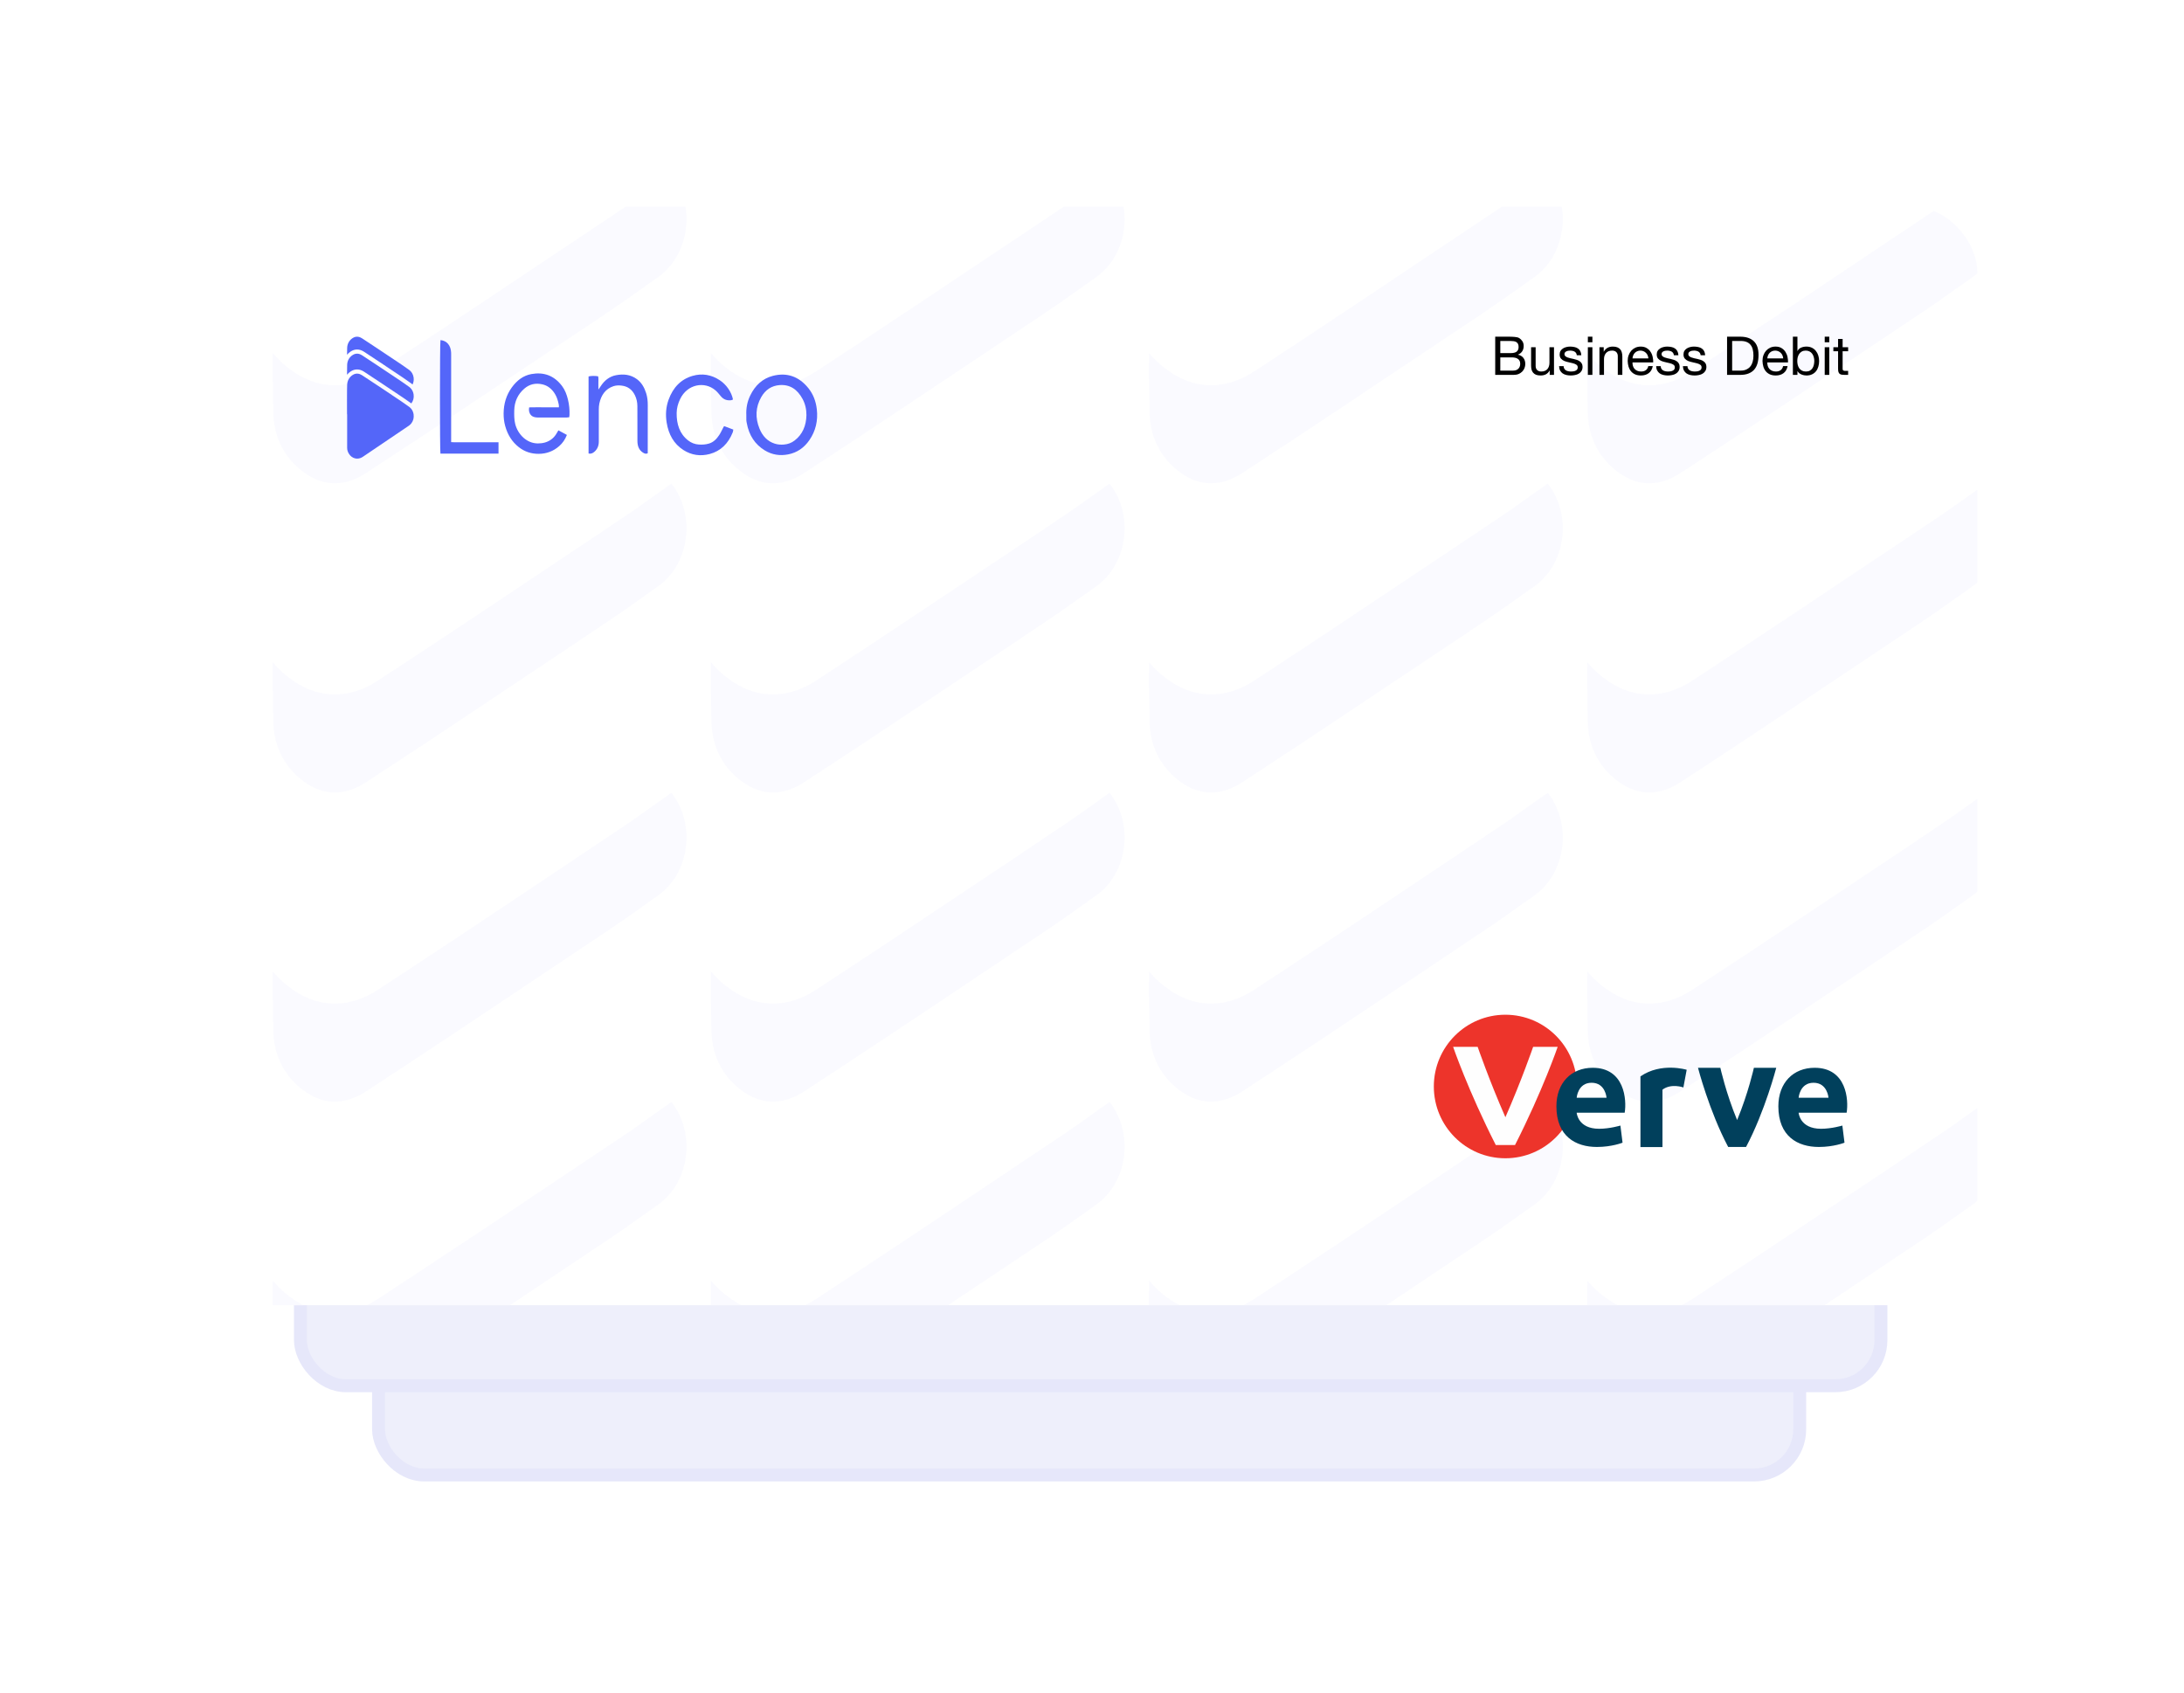 <svg width="100%" height="100%" viewBox="0 0 338 262" fill="none" xmlns="http://www.w3.org/2000/svg">
<g filter="url(#filter0_d_12339_101626)">
<rect x="58.586" y="92.939" width="219.94" height="135.335" rx="7.059" fill="#EEEFFB" stroke="#E6E7FA" stroke-width="2"/>
<rect x="46.496" y="63.873" width="244.6" height="150.594" rx="7.059" fill="#EEEFFB" stroke="#E6E7FA" stroke-width="2"/>
<g clip-path="url(#clip0_12339_101626)">
<rect x="32" y="32" width="274" height="170" rx="10" fill="white"/>
<path d="M104.004 170.677C103.969 170.632 103.934 170.588 103.904 170.55C103.864 170.577 103.829 170.605 103.789 170.632C102.966 171.211 102.124 171.812 101.316 172.386C99.69 173.549 98.004 174.751 96.304 175.881C96.184 175.959 96.07 176.041 95.95 176.119C95.371 176.504 94.793 176.896 94.215 177.282C93.636 177.668 93.058 178.054 92.479 178.445C91.432 179.146 90.39 179.846 89.342 180.546C79.239 187.3 68.802 194.292 58.459 201.051C54.195 203.836 49.617 203.891 45.578 201.195C44.286 200.335 43.169 199.331 42.222 198.195C42.217 199.37 42.212 200.539 42.207 201.691C42.227 203.632 42.257 205.573 42.302 207.502C42.392 211.439 44.217 214.791 47.438 216.942C51.093 219.379 54.45 218.199 56.619 216.782C66.942 210.039 77.369 203.058 87.457 196.304C89.781 194.749 92.105 193.194 94.429 191.639C96.08 190.537 97.745 189.351 99.351 188.204C100.169 187.62 101.012 187.019 101.849 186.435C102.193 186.197 102.518 185.933 102.822 185.646C103.285 185.216 103.709 184.742 104.088 184.224C104.472 183.705 104.806 183.143 105.096 182.553C105.609 181.489 105.963 180.32 106.133 179.085C106.552 176.036 105.774 172.97 104.004 170.677Z" fill="#FAFAFF"/>
<path d="M104.004 74.977C103.969 74.933 103.934 74.889 103.904 74.85C103.864 74.878 103.829 74.905 103.789 74.933C102.966 75.512 102.124 76.113 101.316 76.686C99.69 77.85 98.004 79.052 96.304 80.182C96.184 80.259 96.07 80.342 95.95 80.419C95.371 80.805 94.793 81.197 94.215 81.582C93.636 81.968 93.058 82.354 92.479 82.746C91.432 83.446 90.39 84.146 89.342 84.847C79.239 91.601 68.802 98.592 58.459 105.352C54.195 108.136 49.617 108.191 45.578 105.495C44.286 104.635 43.169 103.632 42.222 102.496C42.217 103.67 42.212 104.839 42.207 105.991C42.227 107.932 42.257 109.873 42.302 111.803C42.392 115.74 44.217 119.092 47.438 121.242C51.093 123.679 54.45 122.499 56.619 121.082C66.942 114.339 77.369 107.359 87.457 100.605C89.781 99.05 92.105 97.495 94.429 95.94C96.08 94.837 97.745 93.652 99.351 92.505C100.169 91.921 101.012 91.32 101.849 90.735C102.193 90.498 102.518 90.233 102.822 89.947C103.285 89.517 103.709 89.042 104.088 88.524C104.472 88.006 104.806 87.443 105.096 86.853C105.609 85.789 105.963 84.62 106.133 83.385C106.552 80.336 105.774 77.271 104.004 74.977Z" fill="#FAFAFF"/>
<path d="M104.004 122.824C103.969 122.78 103.934 122.736 103.904 122.698C103.864 122.725 103.829 122.753 103.789 122.78C102.966 123.359 102.124 123.96 101.316 124.534C99.69 125.697 98.004 126.899 96.304 128.029C96.184 128.106 96.07 128.189 95.95 128.266C95.371 128.652 94.793 129.044 94.215 129.43C93.636 129.816 93.058 130.202 92.479 130.593C91.432 131.293 90.39 131.994 89.342 132.694C79.239 139.448 68.802 146.439 58.459 153.199C54.195 155.984 49.617 156.039 45.578 153.342C44.286 152.482 43.169 151.479 42.222 150.343C42.217 151.517 42.212 152.686 42.207 153.839C42.227 155.78 42.257 157.72 42.302 159.65C42.392 163.587 44.217 166.939 47.438 169.09C51.093 171.527 54.45 170.347 56.619 168.93C66.942 162.186 77.369 155.206 87.457 148.452C89.781 146.897 92.105 145.342 94.429 143.787C96.08 142.685 97.745 141.499 99.351 140.352C100.169 139.768 101.012 139.167 101.849 138.582C102.193 138.345 102.518 138.081 102.822 137.794C103.285 137.364 103.709 136.89 104.088 136.371C104.472 135.853 104.806 135.291 105.096 134.701C105.609 133.637 105.963 132.468 106.133 131.233C106.552 128.184 105.774 125.118 104.004 122.824Z" fill="#FAFAFF"/>
<path d="M104.004 27.125C103.969 27.081 103.934 27.037 103.904 26.998C103.864 27.026 103.829 27.053 103.789 27.081C102.966 27.66 102.124 28.261 101.316 28.834C99.69 29.997 98.004 31.2 96.304 32.33C96.184 32.407 96.07 32.49 95.95 32.567C95.371 32.953 94.793 33.344 94.215 33.73C93.636 34.116 93.058 34.502 92.479 34.894C91.432 35.594 90.39 36.294 89.342 36.994C79.239 43.749 68.802 50.74 58.459 57.5C54.195 60.284 49.617 60.339 45.578 57.643C44.286 56.783 43.169 55.779 42.222 54.644C42.217 55.818 42.212 56.987 42.207 58.139C42.227 60.08 42.257 62.021 42.302 63.951C42.392 67.887 44.217 71.24 47.438 73.39C51.093 75.827 54.45 74.647 56.619 73.23C66.942 66.487 77.369 59.507 87.457 52.752C89.781 51.197 92.105 49.643 94.429 48.088C96.08 46.985 97.745 45.8 99.351 44.653C100.169 44.068 101.012 43.467 101.849 42.883C102.193 42.646 102.518 42.381 102.822 42.094C103.285 41.664 103.709 41.19 104.088 40.672C104.472 40.154 104.806 39.591 105.096 39.001C105.609 37.937 105.963 36.768 106.133 35.533C106.552 32.484 105.774 29.419 104.004 27.125Z" fill="#FAFAFF"/>
<path d="M239.618 170.677C239.583 170.632 239.548 170.588 239.518 170.55C239.478 170.577 239.443 170.605 239.403 170.632C238.581 171.211 237.738 171.812 236.93 172.386C235.304 173.549 233.619 174.751 231.918 175.881C231.798 175.959 231.684 176.041 231.564 176.119C230.986 176.504 230.407 176.896 229.829 177.282C229.25 177.668 228.672 178.054 228.093 178.445C227.046 179.146 226.004 179.846 224.957 180.546C214.853 187.3 204.416 194.292 194.073 201.051C189.81 203.836 185.232 203.891 181.192 201.195C179.901 200.335 178.784 199.331 177.836 198.195C177.831 199.37 177.826 200.539 177.821 201.691C177.841 203.632 177.871 205.573 177.916 207.502C178.006 211.439 179.831 214.791 183.052 216.942C186.708 219.379 190.064 218.199 192.233 216.782C202.556 210.039 212.983 203.058 223.072 196.304C225.395 194.749 227.719 193.194 230.043 191.639C231.694 190.537 233.359 189.351 234.965 188.204C235.783 187.62 236.626 187.019 237.463 186.435C237.808 186.197 238.132 185.933 238.436 185.646C238.9 185.216 239.324 184.742 239.703 184.224C240.087 183.705 240.421 183.143 240.71 182.553C241.224 181.489 241.578 180.32 241.747 179.085C242.166 176.036 241.388 172.97 239.618 170.677Z" fill="#FAFAFF"/>
<path d="M239.618 74.977C239.583 74.933 239.548 74.889 239.518 74.85C239.478 74.878 239.443 74.905 239.403 74.933C238.581 75.512 237.738 76.113 236.93 76.686C235.304 77.85 233.619 79.052 231.918 80.182C231.798 80.259 231.684 80.342 231.564 80.419C230.986 80.805 230.407 81.197 229.829 81.582C229.25 81.968 228.672 82.354 228.093 82.746C227.046 83.446 226.004 84.146 224.957 84.847C214.853 91.601 204.416 98.592 194.073 105.352C189.81 108.136 185.232 108.191 181.192 105.495C179.901 104.635 178.784 103.632 177.836 102.496C177.831 103.67 177.826 104.839 177.821 105.991C177.841 107.932 177.871 109.873 177.916 111.803C178.006 115.74 179.831 119.092 183.052 121.242C186.708 123.679 190.064 122.499 192.233 121.082C202.556 114.339 212.983 107.359 223.072 100.605C225.395 99.05 227.719 97.495 230.043 95.94C231.694 94.837 233.359 93.652 234.965 92.505C235.783 91.921 236.626 91.32 237.463 90.735C237.808 90.498 238.132 90.233 238.436 89.947C238.9 89.517 239.324 89.042 239.703 88.524C240.087 88.006 240.421 87.443 240.71 86.853C241.224 85.789 241.578 84.62 241.747 83.385C242.166 80.336 241.388 77.271 239.618 74.977Z" fill="#FAFAFF"/>
<path d="M239.618 122.824C239.583 122.78 239.548 122.736 239.518 122.698C239.478 122.725 239.443 122.753 239.403 122.78C238.581 123.359 237.738 123.96 236.93 124.534C235.304 125.697 233.619 126.899 231.918 128.029C231.798 128.106 231.684 128.189 231.564 128.266C230.986 128.652 230.407 129.044 229.829 129.43C229.25 129.816 228.672 130.202 228.093 130.593C227.046 131.293 226.004 131.994 224.957 132.694C214.853 139.448 204.416 146.439 194.073 153.199C189.81 155.984 185.232 156.039 181.192 153.342C179.901 152.482 178.784 151.479 177.836 150.343C177.831 151.517 177.826 152.686 177.821 153.839C177.841 155.78 177.871 157.72 177.916 159.65C178.006 163.587 179.831 166.939 183.052 169.09C186.708 171.527 190.064 170.347 192.233 168.93C202.556 162.186 212.983 155.206 223.072 148.452C225.395 146.897 227.719 145.342 230.043 143.787C231.694 142.685 233.359 141.499 234.965 140.352C235.783 139.768 236.626 139.167 237.463 138.582C237.808 138.345 238.132 138.081 238.436 137.794C238.9 137.364 239.324 136.89 239.703 136.371C240.087 135.853 240.421 135.291 240.71 134.701C241.224 133.637 241.578 132.468 241.747 131.233C242.166 128.184 241.388 125.118 239.618 122.824Z" fill="#FAFAFF"/>
<path d="M239.618 27.125C239.583 27.081 239.548 27.037 239.518 26.998C239.478 27.026 239.443 27.053 239.403 27.081C238.581 27.66 237.738 28.261 236.93 28.834C235.304 29.997 233.619 31.2 231.918 32.33C231.798 32.407 231.684 32.49 231.564 32.567C230.986 32.953 230.407 33.344 229.829 33.73C229.25 34.116 228.672 34.502 228.093 34.894C227.046 35.594 226.004 36.294 224.957 36.994C214.853 43.749 204.416 50.74 194.073 57.5C189.81 60.284 185.232 60.339 181.192 57.643C179.901 56.783 178.784 55.779 177.836 54.644C177.831 55.818 177.826 56.987 177.821 58.139C177.841 60.08 177.871 62.021 177.916 63.951C178.006 67.887 179.831 71.24 183.052 73.39C186.708 75.827 190.064 74.647 192.233 73.23C202.556 66.487 212.983 59.507 223.072 52.752C225.395 51.197 227.719 49.643 230.043 48.088C231.694 46.985 233.359 45.8 234.965 44.653C235.783 44.068 236.626 43.467 237.463 42.883C237.808 42.646 238.132 42.381 238.436 42.094C238.9 41.664 239.324 41.19 239.703 40.672C240.087 40.154 240.421 39.591 240.71 39.001C241.224 37.937 241.578 36.768 241.747 35.533C242.166 32.484 241.388 29.419 239.618 27.125Z" fill="#FAFAFF"/>
<path d="M171.811 170.677C171.776 170.632 171.741 170.588 171.711 170.55C171.671 170.577 171.636 170.605 171.596 170.632C170.773 171.211 169.931 171.812 169.123 172.386C167.497 173.549 165.812 174.751 164.111 175.881C163.991 175.959 163.877 176.041 163.757 176.119C163.179 176.504 162.6 176.896 162.022 177.282C161.443 177.668 160.865 178.054 160.286 178.445C159.239 179.146 158.197 179.846 157.149 180.546C147.046 187.3 136.609 194.292 126.266 201.051C122.002 203.836 117.425 203.891 113.385 201.195C112.094 200.335 110.977 199.331 110.029 198.195C110.024 199.37 110.019 200.539 110.014 201.691C110.034 203.632 110.064 205.573 110.109 207.502C110.199 211.439 112.024 214.791 115.245 216.942C118.901 219.379 122.257 218.199 124.426 216.782C134.749 210.039 145.176 203.058 155.264 196.304C157.588 194.749 159.912 193.194 162.236 191.639C163.887 190.537 165.552 189.351 167.158 188.204C167.976 187.62 168.819 187.019 169.656 186.435C170 186.197 170.325 185.933 170.629 185.646C171.093 185.216 171.516 184.742 171.895 184.224C172.279 183.705 172.614 183.143 172.903 182.553C173.416 181.489 173.771 180.32 173.94 179.085C174.359 176.036 173.581 172.97 171.811 170.677Z" fill="#FAFAFF"/>
<path d="M171.811 74.977C171.776 74.933 171.741 74.889 171.711 74.85C171.671 74.878 171.636 74.905 171.596 74.933C170.773 75.512 169.931 76.113 169.123 76.686C167.497 77.85 165.812 79.052 164.111 80.182C163.991 80.259 163.877 80.342 163.757 80.419C163.179 80.805 162.6 81.197 162.022 81.582C161.443 81.968 160.865 82.354 160.286 82.746C159.239 83.446 158.197 84.146 157.149 84.847C147.046 91.601 136.609 98.592 126.266 105.352C122.002 108.136 117.425 108.191 113.385 105.495C112.094 104.635 110.977 103.632 110.029 102.496C110.024 103.67 110.019 104.839 110.014 105.991C110.034 107.932 110.064 109.873 110.109 111.803C110.199 115.74 112.024 119.092 115.245 121.242C118.901 123.679 122.257 122.499 124.426 121.082C134.749 114.339 145.176 107.359 155.264 100.605C157.588 99.05 159.912 97.495 162.236 95.94C163.887 94.837 165.552 93.652 167.158 92.505C167.976 91.921 168.819 91.32 169.656 90.735C170 90.498 170.325 90.233 170.629 89.947C171.093 89.517 171.516 89.042 171.895 88.524C172.279 88.006 172.614 87.443 172.903 86.853C173.416 85.789 173.771 84.62 173.94 83.385C174.359 80.336 173.581 77.271 171.811 74.977Z" fill="#FAFAFF"/>
<path d="M171.811 122.824C171.776 122.78 171.741 122.736 171.711 122.698C171.671 122.725 171.636 122.753 171.596 122.78C170.773 123.359 169.931 123.96 169.123 124.534C167.497 125.697 165.812 126.899 164.111 128.029C163.991 128.106 163.877 128.189 163.757 128.266C163.179 128.652 162.6 129.044 162.022 129.43C161.443 129.816 160.865 130.202 160.286 130.593C159.239 131.293 158.197 131.994 157.149 132.694C147.046 139.448 136.609 146.439 126.266 153.199C122.002 155.984 117.425 156.039 113.385 153.342C112.094 152.482 110.977 151.479 110.029 150.343C110.024 151.517 110.019 152.686 110.014 153.839C110.034 155.78 110.064 157.72 110.109 159.65C110.199 163.587 112.024 166.939 115.245 169.09C118.901 171.527 122.257 170.347 124.426 168.93C134.749 162.186 145.176 155.206 155.264 148.452C157.588 146.897 159.912 145.342 162.236 143.787C163.887 142.685 165.552 141.499 167.158 140.352C167.976 139.768 168.819 139.167 169.656 138.582C170 138.345 170.325 138.081 170.629 137.794C171.093 137.364 171.516 136.89 171.895 136.371C172.279 135.853 172.614 135.291 172.903 134.701C173.416 133.637 173.771 132.468 173.94 131.233C174.359 128.184 173.581 125.118 171.811 122.824Z" fill="#FAFAFF"/>
<path d="M171.811 27.125C171.776 27.081 171.741 27.037 171.711 26.998C171.671 27.026 171.636 27.053 171.596 27.081C170.773 27.66 169.931 28.261 169.123 28.834C167.497 29.997 165.812 31.2 164.111 32.33C163.991 32.407 163.877 32.49 163.757 32.567C163.179 32.953 162.6 33.344 162.022 33.73C161.443 34.116 160.865 34.502 160.286 34.894C159.239 35.594 158.197 36.294 157.149 36.994C147.046 43.749 136.609 50.74 126.266 57.5C122.002 60.284 117.425 60.339 113.385 57.643C112.094 56.783 110.977 55.779 110.029 54.644C110.024 55.818 110.019 56.987 110.014 58.139C110.034 60.08 110.064 62.021 110.109 63.951C110.199 67.887 112.024 71.24 115.245 73.39C118.901 75.827 122.257 74.647 124.426 73.23C134.749 66.487 145.176 59.507 155.264 52.752C157.588 51.197 159.912 49.643 162.236 48.088C163.887 46.985 165.552 45.8 167.158 44.653C167.976 44.068 168.819 43.467 169.656 42.883C170 42.646 170.325 42.381 170.629 42.094C171.093 41.664 171.516 41.19 171.895 40.672C172.279 40.154 172.614 39.591 172.903 39.001C173.416 37.937 173.771 36.768 173.94 35.533C174.359 32.484 173.581 29.419 171.811 27.125Z" fill="#FAFAFF"/>
<path d="M307.429 170.677C307.394 170.632 307.359 170.588 307.33 170.55C307.29 170.577 307.255 170.605 307.215 170.632C306.392 171.211 305.549 171.812 304.741 172.386C303.116 173.549 301.43 174.751 299.73 175.881C299.61 175.959 299.495 176.041 299.376 176.119C298.797 176.504 298.219 176.896 297.64 177.282C297.062 177.668 296.483 178.054 295.905 178.445C294.858 179.146 293.815 179.846 292.768 180.546C282.665 187.3 272.227 194.292 261.885 201.051C257.621 203.836 253.043 203.891 249.004 201.195C247.712 200.335 246.595 199.331 245.648 198.195C245.643 199.37 245.638 200.539 245.633 201.691C245.653 203.632 245.683 205.573 245.727 207.502C245.817 211.439 247.642 214.791 250.864 216.942C254.519 219.379 257.875 218.199 260.045 216.782C270.367 210.039 280.795 203.058 290.883 196.304C293.207 194.749 295.531 193.194 297.855 191.639C299.505 190.537 301.171 189.351 302.777 188.204C303.594 187.62 304.437 187.019 305.275 186.435C305.619 186.197 305.943 185.933 306.247 185.646C306.711 185.216 307.135 184.742 307.514 184.224C307.898 183.705 308.232 183.143 308.521 182.553C309.035 181.489 309.389 180.32 309.559 179.085C309.978 176.036 309.2 172.97 307.429 170.677Z" fill="#FAFAFF"/>
<path d="M307.429 74.977C307.394 74.933 307.359 74.889 307.33 74.85C307.29 74.878 307.255 74.905 307.215 74.933C306.392 75.512 305.549 76.113 304.741 76.686C303.116 77.85 301.43 79.052 299.73 80.182C299.61 80.259 299.495 80.342 299.376 80.419C298.797 80.805 298.219 81.197 297.64 81.582C297.062 81.968 296.483 82.354 295.905 82.746C294.858 83.446 293.815 84.146 292.768 84.847C282.665 91.601 272.227 98.592 261.885 105.352C257.621 108.136 253.043 108.191 249.004 105.495C247.712 104.635 246.595 103.632 245.648 102.496C245.643 103.67 245.638 104.839 245.633 105.991C245.653 107.932 245.683 109.873 245.727 111.803C245.817 115.74 247.642 119.092 250.864 121.242C254.519 123.679 257.875 122.499 260.045 121.082C270.367 114.339 280.795 107.359 290.883 100.605C293.207 99.05 295.531 97.495 297.855 95.94C299.505 94.837 301.171 93.652 302.777 92.505C303.594 91.921 304.437 91.32 305.275 90.735C305.619 90.498 305.943 90.233 306.247 89.947C306.711 89.517 307.135 89.042 307.514 88.524C307.898 88.006 308.232 87.443 308.521 86.853C309.035 85.789 309.389 84.62 309.559 83.385C309.978 80.336 309.2 77.271 307.429 74.977Z" fill="#FAFAFF"/>
<path d="M307.429 122.824C307.394 122.78 307.359 122.736 307.33 122.698C307.29 122.725 307.255 122.753 307.215 122.78C306.392 123.359 305.549 123.96 304.741 124.534C303.116 125.697 301.43 126.899 299.73 128.029C299.61 128.106 299.495 128.189 299.376 128.266C298.797 128.652 298.219 129.044 297.64 129.43C297.062 129.816 296.483 130.202 295.905 130.593C294.858 131.293 293.815 131.994 292.768 132.694C282.665 139.448 272.227 146.439 261.885 153.199C257.621 155.984 253.043 156.039 249.004 153.342C247.712 152.482 246.595 151.479 245.648 150.343C245.643 151.517 245.638 152.686 245.633 153.839C245.653 155.78 245.683 157.72 245.727 159.65C245.817 163.587 247.642 166.939 250.864 169.09C254.519 171.527 257.875 170.347 260.045 168.93C270.367 162.186 280.795 155.206 290.883 148.452C293.207 146.897 295.531 145.342 297.855 143.787C299.505 142.685 301.171 141.499 302.777 140.352C303.594 139.768 304.437 139.167 305.275 138.582C305.619 138.345 305.943 138.081 306.247 137.794C306.711 137.364 307.135 136.89 307.514 136.371C307.898 135.853 308.232 135.291 308.521 134.701C309.035 133.637 309.389 132.468 309.559 131.233C309.978 128.184 309.2 125.118 307.429 122.824Z" fill="#FAFAFF"/>
<path d="M307.429 27.125C307.394 27.081 307.359 27.037 307.33 26.998C307.29 27.026 307.255 27.053 307.215 27.081C306.392 27.66 305.549 28.261 304.741 28.834C303.116 29.997 301.43 31.2 299.73 32.33C299.61 32.407 299.495 32.49 299.376 32.567C298.797 32.953 298.219 33.344 297.64 33.73C297.062 34.116 296.483 34.502 295.905 34.894C294.858 35.594 293.815 36.294 292.768 36.994C282.665 43.749 272.227 50.74 261.885 57.5C257.621 60.284 253.043 60.339 249.004 57.643C247.712 56.783 246.595 55.779 245.648 54.644C245.643 55.818 245.638 56.987 245.633 58.139C245.653 60.08 245.683 62.021 245.727 63.951C245.817 67.887 247.642 71.24 250.864 73.39C254.519 75.827 257.875 74.647 260.045 73.23C270.367 66.487 280.795 59.507 290.883 52.752C293.207 51.197 295.531 49.643 297.855 48.088C299.505 46.985 301.171 45.8 302.777 44.653C303.594 44.068 304.437 43.467 305.275 42.883C305.619 42.646 305.943 42.381 306.247 42.094C306.711 41.664 307.135 41.19 307.514 40.672C307.898 40.154 308.232 39.591 308.521 39.001C309.035 37.937 309.389 36.768 309.559 35.533C309.978 32.484 309.2 29.419 307.429 27.125Z" fill="#FAFAFF"/>
<path d="M63.67 62.416C63.665 62.423 63.659 62.43 63.654 62.436C63.648 62.431 63.642 62.427 63.636 62.423C63.503 62.329 63.367 62.233 63.237 62.14C62.975 61.953 62.703 61.759 62.429 61.577C62.41 61.564 62.392 61.551 62.372 61.538C62.279 61.476 62.186 61.413 62.093 61.351C61.999 61.289 61.906 61.227 61.813 61.163C61.644 61.051 61.476 60.938 61.308 60.825C59.679 59.737 57.997 58.61 56.331 57.521C55.644 57.072 54.906 57.063 54.255 57.498C54.047 57.636 53.867 57.798 53.714 57.981C53.713 57.792 53.712 57.603 53.712 57.417C53.715 57.105 53.72 56.792 53.727 56.481C53.741 55.847 54.035 55.306 54.555 54.96C55.144 54.567 55.685 54.757 56.034 54.986C57.698 56.072 59.378 57.197 61.004 58.286C61.378 58.536 61.753 58.787 62.127 59.037C62.393 59.215 62.662 59.406 62.92 59.591C63.052 59.685 63.188 59.782 63.323 59.876C63.379 59.914 63.431 59.957 63.48 60.003C63.554 60.072 63.623 60.149 63.684 60.232C63.746 60.316 63.8 60.407 63.846 60.502C63.929 60.673 63.986 60.861 64.013 61.06C64.081 61.552 63.956 62.046 63.67 62.416Z" fill="#5466F9"/>
<path d="M53.725 65.165C53.725 65.158 53.725 65.15 53.725 65.143V65.165C53.725 65.358 53.725 65.551 53.725 65.744V66.275C53.725 66.251 53.725 66.226 53.725 66.202C53.725 65.858 53.725 65.511 53.725 65.165Z" fill="#5466F9"/>
<path d="M53.727 63.653C53.727 63.983 53.727 64.314 53.727 64.646C53.727 64.785 53.727 64.924 53.727 65.063V64.114H53.715C53.715 63.746 53.713 63.377 53.711 63.017C53.707 62.147 53.703 61.255 53.713 60.367C53.716 60.116 53.72 59.865 53.726 59.615C53.726 59.754 53.726 59.893 53.726 60.031C53.726 60.724 53.726 61.431 53.726 62.139V62.656C53.727 62.986 53.727 63.319 53.727 63.653Z" fill="#5466F9"/>
<path d="M53.714 57.981C53.712 57.983 53.71 57.986 53.708 57.988C53.709 57.798 53.71 57.608 53.712 57.417C53.712 57.603 53.713 57.792 53.714 57.981Z" fill="#5466F9"/>
<path d="M53.726 62.656V62.139C53.726 61.875 53.726 61.612 53.726 61.348V61.027H53.715C53.714 60.807 53.715 60.586 53.713 60.367C53.703 61.255 53.707 62.147 53.711 63.017C53.713 63.377 53.715 63.746 53.715 64.114L53.725 64.115V65.064C53.725 64.925 53.725 64.786 53.725 64.647C53.725 64.315 53.725 63.983 53.725 63.654C53.726 63.319 53.726 62.986 53.726 62.656Z" fill="#5466F9"/>
<path d="M53.726 62.656C53.727 62.986 53.727 63.319 53.727 63.653C53.727 63.983 53.727 64.314 53.727 64.646V64.114H53.715C53.715 63.746 53.713 63.377 53.711 63.017C53.707 62.147 53.703 61.255 53.713 60.367C53.716 60.116 53.72 59.865 53.726 59.615C53.726 59.754 53.726 59.893 53.726 60.031C53.726 60.724 53.726 61.431 53.726 62.139V62.656Z" fill="#5466F9"/>
<path d="M53.714 57.981C53.712 57.983 53.71 57.986 53.708 57.988C53.709 57.798 53.71 57.608 53.712 57.417C53.712 57.603 53.713 57.792 53.714 57.981Z" fill="#5466F9"/>
<path d="M63.847 59.506C63.78 59.444 63.71 59.388 63.635 59.335C63.502 59.242 63.367 59.145 63.236 59.052C62.974 58.864 62.703 58.67 62.429 58.488C62.054 58.238 61.68 57.987 61.306 57.737C59.679 56.648 57.997 55.522 56.331 54.434C55.644 53.984 54.906 53.976 54.255 54.411C54.046 54.55 53.864 54.714 53.711 54.898C53.714 54.55 53.719 54.203 53.727 53.857C53.741 53.223 54.036 52.683 54.555 52.336C55.144 51.943 55.685 52.133 56.034 52.362C57.697 53.449 59.377 54.573 61.003 55.662C61.377 55.913 61.752 56.163 62.127 56.414C62.393 56.591 62.662 56.782 62.92 56.967C63.052 57.061 63.188 57.158 63.323 57.252C63.695 57.514 63.947 57.945 64.013 58.437C64.065 58.811 64.005 59.185 63.847 59.506Z" fill="#5466F9"/>
<path d="M53.725 63.578C53.725 63.152 53.725 62.725 53.725 62.297L53.726 62.139C53.726 61.431 53.726 60.724 53.726 60.031C53.726 59.893 53.726 59.754 53.726 59.615C53.72 59.865 53.716 60.116 53.713 60.367C53.703 61.255 53.707 62.147 53.711 63.017C53.713 63.377 53.715 63.746 53.715 64.114L53.725 64.115V65.064C53.725 64.925 53.725 64.786 53.725 64.647C53.725 64.315 53.725 63.983 53.725 63.654C53.725 63.629 53.725 63.603 53.725 63.578ZM53.725 65.143V65.165C53.725 65.158 53.725 65.15 53.725 65.143ZM53.712 57.417C53.71 57.608 53.709 57.798 53.708 57.988C53.71 57.986 53.712 57.983 53.714 57.981C53.713 57.792 53.712 57.603 53.712 57.417Z" fill="#5466F9"/>
<path d="M53.726 62.656V62.139C53.726 61.431 53.726 60.724 53.726 60.031C53.726 59.893 53.726 59.754 53.726 59.615C53.72 59.865 53.716 60.116 53.713 60.367C53.703 61.255 53.707 62.147 53.711 63.017C53.713 63.377 53.715 63.746 53.715 64.114H53.727V65.063C53.727 64.924 53.727 64.785 53.727 64.646C53.727 64.314 53.727 63.983 53.727 63.653C53.727 63.319 53.727 62.986 53.726 62.656ZM53.725 65.165C53.725 65.511 53.725 65.858 53.725 66.202C53.725 66.226 53.725 66.251 53.725 66.275V65.744C53.725 65.551 53.725 65.358 53.725 65.165V65.143C53.725 65.15 53.725 65.158 53.725 65.165Z" fill="#5466F9"/>
<path d="M53.725 65.165C53.725 65.511 53.725 65.858 53.725 66.202C53.725 66.226 53.725 66.251 53.725 66.275V65.744C53.725 65.551 53.725 65.358 53.725 65.165V65.143C53.725 65.15 53.725 65.158 53.725 65.165Z" fill="#5466F9"/>
<path d="M63.671 65.503C63.553 65.657 63.421 65.785 63.291 65.873C60.518 67.755 58.243 69.293 56.13 70.713C55.382 71.216 54.457 70.993 53.978 70.195C53.808 69.911 53.725 69.615 53.726 69.289C53.727 68.791 53.727 68.289 53.727 67.789C53.727 67.616 53.727 67.444 53.727 67.271C53.727 66.938 53.727 66.605 53.727 66.275V65.744C53.727 65.551 53.727 65.358 53.727 65.165V65.132C53.727 65.109 53.727 65.085 53.727 65.063C53.727 64.924 53.727 64.785 53.727 64.646C53.727 64.314 53.727 63.983 53.727 63.653C53.727 63.318 53.727 62.987 53.727 62.657V62.14C53.727 61.432 53.727 60.725 53.727 60.032C53.727 59.894 53.727 59.755 53.727 59.617C53.727 59.6 53.728 59.584 53.728 59.569C53.742 58.935 54.036 58.395 54.555 58.048C55.145 57.656 55.685 57.846 56.035 58.074C57.698 59.161 59.38 60.286 61.006 61.375C61.089 61.43 61.172 61.486 61.255 61.541C61.349 61.603 61.442 61.666 61.535 61.728C61.628 61.791 61.721 61.854 61.815 61.916C61.919 61.986 62.024 62.056 62.128 62.126C62.394 62.303 62.663 62.495 62.921 62.679C63.005 62.74 63.091 62.8 63.177 62.861C63.226 62.896 63.274 62.931 63.323 62.965C63.364 62.994 63.404 63.024 63.442 63.058C63.521 63.125 63.593 63.203 63.658 63.285C63.845 63.525 63.969 63.824 64.013 64.148C64.082 64.639 63.956 65.132 63.671 65.503Z" fill="#5466F9"/>
<path d="M86.423 66.601C86.861 66.839 87.286 67.069 87.734 67.312C87.458 68.019 87.065 68.586 86.545 69.04C85.624 69.845 84.573 70.227 83.394 70.238C82.246 70.25 81.204 69.924 80.272 69.188C79.243 68.376 78.567 67.293 78.192 65.956C78.009 65.308 77.935 64.643 77.94 63.986C77.951 62.503 78.353 61.143 79.203 59.968C79.993 58.877 80.981 58.119 82.245 57.891C84.123 57.551 85.741 58.095 86.983 59.74C87.44 60.345 87.712 61.071 87.896 61.829C88.086 62.611 88.167 63.411 88.137 64.222C88.133 64.329 88.112 64.436 88.095 64.576C87.957 64.591 87.835 64.615 87.714 64.615C86.201 64.618 84.69 64.62 83.177 64.614C83.003 64.613 82.825 64.584 82.656 64.538C82.076 64.38 81.752 63.767 81.894 63.046C82.647 63.022 83.412 63.039 84.177 63.036C84.943 63.032 85.709 63.035 86.496 63.035C86.52 62.714 86.445 62.45 86.379 62.191C86.156 61.308 85.744 60.566 85.061 60.017C84.716 59.741 84.333 59.574 83.925 59.481C82.911 59.251 81.962 59.438 81.143 60.149C80.16 61.001 79.615 62.128 79.586 63.522C79.572 64.215 79.563 64.908 79.73 65.592C80.128 67.223 81.526 68.633 83.247 68.626C83.984 68.622 84.67 68.473 85.293 68.023C85.594 67.806 85.846 67.542 86.05 67.219C86.168 67.024 86.285 66.829 86.423 66.601Z" fill="#5466F9"/>
<path d="M115.502 64.238C115.453 63.173 115.649 62.161 116.102 61.222C116.863 59.642 118.021 58.579 119.606 58.17C121.779 57.609 123.649 58.248 125.126 60.1C125.855 61.014 126.273 62.112 126.412 63.336C126.613 65.108 126.232 66.71 125.259 68.12C124.435 69.313 123.346 70.053 121.987 70.321C120.71 70.571 119.504 70.395 118.371 69.71C116.846 68.787 115.914 67.368 115.573 65.481C115.546 65.332 115.512 65.182 115.506 65.03C115.494 64.767 115.502 64.502 115.502 64.238ZM124.806 64.25C124.812 63.351 124.619 62.506 124.205 61.741C123.405 60.263 122.254 59.477 120.649 59.599C119.414 59.693 118.46 60.32 117.812 61.455C116.92 63.016 116.861 64.677 117.544 66.347C118.01 67.486 118.776 68.3 119.888 68.657C120.36 68.809 120.843 68.843 121.338 68.8C121.932 68.748 122.476 68.557 122.958 68.188C124.2 67.237 124.771 65.894 124.806 64.25Z" fill="#5466F9"/>
<path d="M91.088 70.189C91.088 66.202 91.088 62.231 91.088 58.263C91.365 58.166 92.151 58.151 92.569 58.239C92.651 58.553 92.598 58.886 92.607 59.214C92.616 59.542 92.609 59.87 92.609 60.288C92.75 60.085 92.844 59.96 92.928 59.827C93.524 58.883 94.332 58.255 95.354 58.064C96.48 57.855 97.587 57.948 98.58 58.688C99.292 59.218 99.723 59.974 99.997 60.842C100.185 61.434 100.253 62.053 100.25 62.687C100.238 65.038 100.245 67.389 100.245 69.741C100.245 69.877 100.245 70.014 100.245 70.152C99.953 70.298 99.72 70.182 99.506 70.047C98.882 69.655 98.653 69.016 98.648 68.261C98.641 67.162 98.647 66.063 98.646 64.964C98.645 64.254 98.647 63.545 98.641 62.835C98.636 62.256 98.519 61.709 98.272 61.194C97.837 60.285 97.16 59.804 96.237 59.683C95.79 59.625 95.356 59.631 94.933 59.771C93.72 60.176 93.036 61.128 92.754 62.456C92.689 62.763 92.674 63.088 92.672 63.406C92.664 65.048 92.664 66.689 92.671 68.331C92.673 68.991 92.451 69.522 91.984 69.924C91.731 70.142 91.447 70.272 91.088 70.189Z" fill="#5466F9"/>
<path d="M112.068 65.946C112.546 66.127 112.996 66.297 113.485 66.482C113.456 66.643 113.453 66.781 113.406 66.898C112.709 68.654 111.524 69.815 109.839 70.263C108.425 70.64 107.036 70.462 105.758 69.642C104.278 68.692 103.466 67.229 103.173 65.396C102.98 64.194 103.059 63.006 103.468 61.872C104.154 59.973 105.377 58.694 107.187 58.171C108.669 57.743 110.082 57.982 111.397 58.85C112.425 59.529 113.21 60.674 113.439 61.831C113.344 61.867 113.246 61.929 113.143 61.941C112.549 62.011 112.021 61.856 111.594 61.366C111.316 61.047 111.058 60.698 110.745 60.426C109.061 58.958 106.363 59.438 105.251 61.776C104.928 62.455 104.726 63.174 104.72 63.927C104.704 65.636 105.168 67.131 106.495 68.163C106.987 68.546 107.537 68.759 108.148 68.798C108.691 68.833 109.221 68.802 109.748 68.639C110.43 68.429 110.912 67.931 111.309 67.328C111.558 66.95 111.745 66.521 111.96 66.115C111.986 66.068 112.017 66.026 112.068 65.946Z" fill="#5466F9"/>
<path d="M68.168 52.639C69.163 52.722 69.774 53.462 69.818 54.608C69.823 54.733 69.82 54.859 69.82 54.983C69.82 59.279 69.82 63.576 69.82 67.872C69.82 68.037 69.82 68.204 69.82 68.425C69.99 68.433 70.134 68.445 70.279 68.445C72.408 68.446 74.537 68.446 76.665 68.446C76.812 68.446 76.959 68.446 77.151 68.446C77.163 69.064 77.163 69.623 77.151 70.205C74.116 70.205 71.137 70.205 68.164 70.205C68.062 69.835 68.066 52.988 68.168 52.639Z" fill="#5466F9"/>
<path d="M232.189 54.65V52.77H233.762C233.934 52.77 234.094 52.781 234.243 52.803C234.397 52.82 234.533 52.861 234.648 52.927C234.764 52.993 234.856 53.087 234.922 53.209C234.988 53.33 235.021 53.496 235.021 53.706C235.021 54.02 234.922 54.258 234.723 54.418C234.53 54.572 234.21 54.65 233.762 54.65H232.189ZM231.402 52.107V58.02H234.259C234.552 58.02 234.809 57.973 235.029 57.879C235.256 57.78 235.443 57.653 235.593 57.498C235.747 57.338 235.863 57.156 235.94 56.952C236.018 56.748 236.056 56.538 236.056 56.322C236.056 55.958 235.96 55.649 235.766 55.395C235.573 55.141 235.294 54.975 234.93 54.898V54.882C235.212 54.771 235.427 54.603 235.576 54.376C235.731 54.145 235.808 53.871 235.808 53.557C235.808 53.258 235.739 53.007 235.601 52.803C235.468 52.599 235.305 52.439 235.112 52.323C235.024 52.267 234.916 52.226 234.789 52.199C234.668 52.171 234.535 52.152 234.392 52.141C234.248 52.124 234.102 52.116 233.953 52.116C233.809 52.11 233.674 52.107 233.547 52.107H231.402ZM232.189 57.358V55.312H233.986C234.152 55.312 234.312 55.329 234.466 55.362C234.621 55.389 234.756 55.442 234.872 55.519C234.994 55.591 235.09 55.69 235.162 55.817C235.234 55.944 235.27 56.104 235.27 56.298C235.27 56.629 235.17 56.888 234.971 57.076C234.778 57.264 234.508 57.358 234.16 57.358H232.189Z" fill="black"/>
<path d="M240.5 58.02V53.739H239.796V56.157C239.796 56.35 239.768 56.529 239.713 56.695C239.663 56.855 239.586 56.996 239.481 57.117C239.376 57.239 239.244 57.333 239.084 57.399C238.929 57.465 238.744 57.498 238.529 57.498C238.258 57.498 238.046 57.421 237.891 57.267C237.737 57.112 237.659 56.902 237.659 56.637V53.739H236.955V56.554C236.955 56.786 236.977 56.999 237.022 57.192C237.071 57.38 237.154 57.542 237.27 57.681C237.386 57.819 237.538 57.926 237.725 58.004C237.913 58.075 238.148 58.111 238.429 58.111C238.744 58.111 239.017 58.05 239.249 57.929C239.481 57.802 239.672 57.606 239.821 57.341H239.837V58.02H240.5Z" fill="black"/>
<path d="M241.987 56.67H241.284C241.295 56.935 241.35 57.162 241.449 57.349C241.549 57.532 241.681 57.681 241.847 57.797C242.012 57.907 242.203 57.987 242.418 58.037C242.633 58.086 242.86 58.111 243.097 58.111C243.312 58.111 243.528 58.089 243.743 58.045C243.964 58.006 244.16 57.934 244.331 57.83C244.508 57.725 244.648 57.587 244.753 57.416C244.864 57.244 244.919 57.029 244.919 56.77C244.919 56.565 244.877 56.394 244.795 56.256C244.717 56.118 244.612 56.005 244.48 55.917C244.353 55.823 244.204 55.748 244.033 55.693C243.867 55.638 243.696 55.591 243.519 55.552C243.354 55.514 243.188 55.478 243.023 55.445C242.857 55.406 242.708 55.362 242.575 55.312C242.443 55.257 242.332 55.191 242.244 55.113C242.161 55.031 242.12 54.928 242.12 54.807C242.12 54.697 242.147 54.608 242.203 54.542C242.258 54.47 242.33 54.415 242.418 54.376C242.506 54.332 242.603 54.302 242.708 54.285C242.818 54.269 242.926 54.261 243.031 54.261C243.147 54.261 243.26 54.274 243.37 54.302C243.486 54.324 243.591 54.363 243.685 54.418C243.779 54.473 243.856 54.548 243.917 54.641C243.978 54.73 244.013 54.843 244.025 54.981H244.728C244.712 54.721 244.657 54.506 244.563 54.335C244.469 54.158 244.342 54.02 244.182 53.921C244.027 53.816 243.848 53.744 243.644 53.706C243.439 53.661 243.216 53.639 242.973 53.639C242.785 53.639 242.595 53.664 242.401 53.714C242.214 53.758 242.043 53.83 241.888 53.929C241.739 54.023 241.615 54.147 241.515 54.302C241.422 54.456 241.375 54.641 241.375 54.857C241.375 55.133 241.444 55.348 241.582 55.503C241.72 55.657 241.891 55.779 242.095 55.867C242.305 55.95 242.531 56.016 242.774 56.066C243.017 56.11 243.241 56.162 243.445 56.223C243.655 56.278 243.829 56.353 243.967 56.447C244.105 56.541 244.174 56.678 244.174 56.861C244.174 56.993 244.14 57.104 244.074 57.192C244.008 57.275 243.922 57.338 243.817 57.382C243.718 57.427 243.608 57.457 243.486 57.474C243.365 57.49 243.249 57.498 243.138 57.498C242.995 57.498 242.854 57.484 242.716 57.457C242.584 57.429 242.462 57.385 242.352 57.324C242.247 57.258 242.161 57.173 242.095 57.068C242.029 56.957 241.993 56.825 241.987 56.67Z" fill="black"/>
<path d="M246.443 52.969V52.107H245.739V52.969H246.443ZM245.739 53.739V58.02H246.443V53.739H245.739Z" fill="black"/>
<path d="M247.533 53.739V58.02H248.237V55.602C248.237 55.409 248.262 55.232 248.311 55.072C248.367 54.906 248.447 54.763 248.552 54.641C248.656 54.52 248.786 54.426 248.941 54.36C249.101 54.294 249.289 54.261 249.504 54.261C249.774 54.261 249.987 54.338 250.142 54.492C250.296 54.647 250.373 54.857 250.373 55.122V58.02H251.077V55.205C251.077 54.973 251.052 54.763 251.003 54.575C250.959 54.382 250.879 54.216 250.763 54.078C250.647 53.94 250.495 53.833 250.307 53.755C250.119 53.678 249.885 53.639 249.603 53.639C248.968 53.639 248.505 53.899 248.212 54.418H248.195V53.739H247.533Z" fill="black"/>
<path d="M255.107 55.469H252.648C252.659 55.304 252.695 55.149 252.756 55.006C252.816 54.857 252.899 54.727 253.004 54.617C253.109 54.506 253.233 54.421 253.377 54.36C253.526 54.294 253.691 54.261 253.873 54.261C254.05 54.261 254.21 54.294 254.354 54.36C254.503 54.421 254.63 54.506 254.735 54.617C254.845 54.721 254.931 54.848 254.991 54.998C255.058 55.147 255.096 55.304 255.107 55.469ZM255.786 56.662H255.091C255.03 56.944 254.903 57.153 254.71 57.291C254.522 57.429 254.279 57.498 253.981 57.498C253.749 57.498 253.548 57.46 253.377 57.382C253.205 57.305 253.065 57.203 252.954 57.076C252.844 56.944 252.764 56.794 252.714 56.629C252.664 56.458 252.642 56.278 252.648 56.091H255.853C255.864 55.831 255.839 55.558 255.778 55.271C255.723 54.984 255.618 54.719 255.463 54.476C255.314 54.233 255.113 54.034 254.859 53.88C254.61 53.719 254.296 53.639 253.915 53.639C253.622 53.639 253.352 53.695 253.103 53.805C252.86 53.915 252.648 54.07 252.466 54.269C252.289 54.468 252.151 54.702 252.052 54.973C251.952 55.243 251.903 55.541 251.903 55.867C251.914 56.193 251.961 56.494 252.043 56.77C252.132 57.046 252.261 57.283 252.433 57.482C252.604 57.681 252.814 57.835 253.062 57.946C253.316 58.056 253.614 58.111 253.956 58.111C254.442 58.111 254.845 57.99 255.165 57.747C255.486 57.504 255.693 57.142 255.786 56.662Z" fill="black"/>
<path d="M257.013 56.67H256.309C256.32 56.935 256.375 57.162 256.475 57.349C256.574 57.532 256.706 57.681 256.872 57.797C257.038 57.907 257.228 57.987 257.443 58.037C257.659 58.086 257.885 58.111 258.123 58.111C258.338 58.111 258.553 58.089 258.768 58.045C258.989 58.006 259.185 57.934 259.356 57.83C259.533 57.725 259.674 57.587 259.779 57.416C259.889 57.244 259.944 57.029 259.944 56.77C259.944 56.565 259.903 56.394 259.82 56.256C259.743 56.118 259.638 56.005 259.505 55.917C259.378 55.823 259.229 55.748 259.058 55.693C258.893 55.638 258.722 55.591 258.545 55.552C258.379 55.514 258.214 55.478 258.048 55.445C257.882 55.406 257.733 55.362 257.601 55.312C257.468 55.257 257.358 55.191 257.27 55.113C257.187 55.031 257.145 54.928 257.145 54.807C257.145 54.697 257.173 54.608 257.228 54.542C257.283 54.47 257.355 54.415 257.443 54.376C257.532 54.332 257.628 54.302 257.733 54.285C257.844 54.269 257.951 54.261 258.056 54.261C258.172 54.261 258.285 54.274 258.396 54.302C258.512 54.324 258.617 54.363 258.71 54.418C258.804 54.473 258.882 54.548 258.942 54.641C259.003 54.73 259.039 54.843 259.05 54.981H259.754C259.737 54.721 259.682 54.506 259.588 54.335C259.494 54.158 259.367 54.02 259.207 53.921C259.053 53.816 258.873 53.744 258.669 53.706C258.465 53.661 258.241 53.639 257.998 53.639C257.811 53.639 257.62 53.664 257.427 53.714C257.239 53.758 257.068 53.83 256.914 53.929C256.764 54.023 256.64 54.147 256.541 54.302C256.447 54.456 256.4 54.641 256.4 54.857C256.4 55.133 256.469 55.348 256.607 55.503C256.745 55.657 256.916 55.779 257.121 55.867C257.33 55.95 257.557 56.016 257.8 56.066C258.042 56.11 258.266 56.162 258.47 56.223C258.68 56.278 258.854 56.353 258.992 56.447C259.13 56.541 259.199 56.678 259.199 56.861C259.199 56.993 259.166 57.104 259.1 57.192C259.033 57.275 258.948 57.338 258.843 57.382C258.744 57.427 258.633 57.457 258.512 57.474C258.39 57.49 258.274 57.498 258.164 57.498C258.02 57.498 257.88 57.484 257.742 57.457C257.609 57.429 257.488 57.385 257.377 57.324C257.272 57.258 257.187 57.173 257.121 57.068C257.054 56.957 257.018 56.825 257.013 56.67Z" fill="black"/>
<path d="M261.153 56.67H260.449C260.461 56.935 260.516 57.162 260.615 57.349C260.714 57.532 260.847 57.681 261.013 57.797C261.178 57.907 261.369 57.987 261.584 58.037C261.799 58.086 262.026 58.111 262.263 58.111C262.478 58.111 262.694 58.089 262.909 58.045C263.13 58.006 263.326 57.934 263.497 57.83C263.674 57.725 263.814 57.587 263.919 57.416C264.03 57.244 264.085 57.029 264.085 56.77C264.085 56.565 264.043 56.394 263.961 56.256C263.883 56.118 263.778 56.005 263.646 55.917C263.519 55.823 263.37 55.748 263.199 55.693C263.033 55.638 262.862 55.591 262.685 55.552C262.52 55.514 262.354 55.478 262.188 55.445C262.023 55.406 261.874 55.362 261.741 55.312C261.609 55.257 261.498 55.191 261.41 55.113C261.327 55.031 261.286 54.928 261.286 54.807C261.286 54.697 261.313 54.608 261.369 54.542C261.424 54.47 261.496 54.415 261.584 54.376C261.672 54.332 261.769 54.302 261.874 54.285C261.984 54.269 262.092 54.261 262.197 54.261C262.313 54.261 262.426 54.274 262.536 54.302C262.652 54.324 262.757 54.363 262.851 54.418C262.945 54.473 263.022 54.548 263.083 54.641C263.144 54.73 263.179 54.843 263.19 54.981H263.894C263.878 54.721 263.823 54.506 263.729 54.335C263.635 54.158 263.508 54.02 263.348 53.921C263.193 53.816 263.014 53.744 262.81 53.706C262.605 53.661 262.382 53.639 262.139 53.639C261.951 53.639 261.761 53.664 261.567 53.714C261.38 53.758 261.209 53.83 261.054 53.929C260.905 54.023 260.781 54.147 260.681 54.302C260.588 54.456 260.541 54.641 260.541 54.857C260.541 55.133 260.61 55.348 260.748 55.503C260.886 55.657 261.057 55.779 261.261 55.867C261.471 55.95 261.697 56.016 261.94 56.066C262.183 56.11 262.407 56.162 262.611 56.223C262.821 56.278 262.995 56.353 263.133 56.447C263.271 56.541 263.34 56.678 263.34 56.861C263.34 56.993 263.306 57.104 263.24 57.192C263.174 57.275 263.088 57.338 262.983 57.382C262.884 57.427 262.774 57.457 262.652 57.474C262.531 57.49 262.415 57.498 262.304 57.498C262.161 57.498 262.02 57.484 261.882 57.457C261.75 57.429 261.628 57.385 261.518 57.324C261.413 57.258 261.327 57.173 261.261 57.068C261.195 56.957 261.159 56.825 261.153 56.67Z" fill="black"/>
<path d="M268.071 57.358V52.77H269.396C269.76 52.77 270.066 52.822 270.315 52.927C270.563 53.027 270.765 53.176 270.919 53.374C271.079 53.568 271.193 53.805 271.259 54.087C271.331 54.363 271.366 54.677 271.366 55.031C271.366 55.395 271.328 55.707 271.251 55.966C271.179 56.22 271.085 56.433 270.969 56.604C270.853 56.775 270.721 56.91 270.572 57.01C270.428 57.109 270.282 57.186 270.133 57.242C269.984 57.291 269.843 57.324 269.71 57.341C269.578 57.352 269.467 57.358 269.379 57.358H268.071ZM267.284 52.107V58.02H269.313C269.804 58.02 270.229 57.951 270.588 57.813C270.947 57.675 271.242 57.476 271.474 57.217C271.706 56.952 271.877 56.629 271.988 56.248C272.098 55.861 272.153 55.42 272.153 54.923C272.153 53.973 271.908 53.267 271.416 52.803C270.925 52.339 270.224 52.107 269.313 52.107H267.284Z" fill="black"/>
<path d="M275.972 55.469H273.512C273.523 55.304 273.559 55.149 273.62 55.006C273.68 54.857 273.763 54.727 273.868 54.617C273.973 54.506 274.097 54.421 274.241 54.36C274.39 54.294 274.556 54.261 274.738 54.261C274.914 54.261 275.074 54.294 275.218 54.36C275.367 54.421 275.494 54.506 275.599 54.617C275.709 54.721 275.795 54.848 275.856 54.998C275.922 55.147 275.961 55.304 275.972 55.469ZM276.651 56.662H275.955C275.894 56.944 275.767 57.153 275.574 57.291C275.386 57.429 275.143 57.498 274.845 57.498C274.613 57.498 274.412 57.46 274.241 57.382C274.07 57.305 273.929 57.203 273.819 57.076C273.708 56.944 273.628 56.794 273.578 56.629C273.529 56.458 273.507 56.278 273.512 56.091H276.717C276.728 55.831 276.703 55.558 276.642 55.271C276.587 54.984 276.482 54.719 276.328 54.476C276.179 54.233 275.977 54.034 275.723 53.88C275.475 53.719 275.16 53.639 274.779 53.639C274.487 53.639 274.216 53.695 273.968 53.805C273.725 53.915 273.512 54.07 273.33 54.269C273.153 54.468 273.015 54.702 272.916 54.973C272.817 55.243 272.767 55.541 272.767 55.867C272.778 56.193 272.825 56.494 272.908 56.77C272.996 57.046 273.126 57.283 273.297 57.482C273.468 57.681 273.678 57.835 273.926 57.946C274.18 58.056 274.478 58.111 274.821 58.111C275.306 58.111 275.709 57.99 276.03 57.747C276.35 57.504 276.557 57.142 276.651 56.662Z" fill="black"/>
<path d="M277.471 52.107V58.02H278.175V57.449H278.192C278.269 57.576 278.363 57.683 278.473 57.772C278.589 57.854 278.711 57.921 278.838 57.97C278.965 58.02 279.092 58.056 279.219 58.078C279.351 58.1 279.47 58.111 279.575 58.111C279.9 58.111 280.185 58.053 280.428 57.937C280.676 57.821 280.88 57.664 281.04 57.465C281.206 57.261 281.328 57.024 281.405 56.753C281.488 56.483 281.529 56.196 281.529 55.892C281.529 55.588 281.488 55.301 281.405 55.031C281.322 54.76 281.198 54.523 281.032 54.318C280.872 54.109 280.668 53.943 280.419 53.822C280.176 53.7 279.889 53.639 279.558 53.639C279.26 53.639 278.987 53.695 278.738 53.805C278.49 53.91 278.308 54.081 278.192 54.318H278.175V52.107H277.471ZM280.784 55.842C280.784 56.052 280.762 56.256 280.717 56.455C280.673 56.654 280.602 56.83 280.502 56.985C280.403 57.139 280.27 57.264 280.105 57.358C279.945 57.451 279.743 57.498 279.5 57.498C279.257 57.498 279.05 57.454 278.879 57.366C278.708 57.272 278.567 57.151 278.457 57.002C278.352 56.852 278.275 56.681 278.225 56.488C278.175 56.289 278.15 56.085 278.15 55.875C278.15 55.676 278.172 55.48 278.217 55.287C278.266 55.094 278.344 54.923 278.448 54.774C278.553 54.619 278.689 54.495 278.854 54.401C279.02 54.307 279.221 54.261 279.459 54.261C279.685 54.261 279.881 54.305 280.047 54.393C280.218 54.481 280.356 54.6 280.461 54.749C280.571 54.898 280.651 55.069 280.701 55.263C280.756 55.45 280.784 55.643 280.784 55.842Z" fill="black"/>
<path d="M283.101 52.969V52.107H282.397V52.969H283.101ZM282.397 53.739V58.02H283.101V53.739H282.397Z" fill="black"/>
<path d="M285.168 53.739V52.455H284.464V53.739H283.736V54.36H284.464V57.084C284.464 57.283 284.484 57.443 284.522 57.565C284.561 57.686 284.619 57.78 284.696 57.846C284.779 57.912 284.884 57.959 285.011 57.987C285.143 58.009 285.301 58.02 285.483 58.02H286.021V57.399H285.698C285.588 57.399 285.497 57.396 285.425 57.391C285.359 57.38 285.306 57.36 285.268 57.333C285.229 57.305 285.201 57.267 285.185 57.217C285.174 57.167 285.168 57.101 285.168 57.018V54.36H286.021V53.739H285.168Z" fill="black"/>
<path fill-rule="evenodd" clip-rule="evenodd" d="M244.051 168.152C244.051 174.286 239.093 179.259 232.977 179.259C226.86 179.259 221.902 174.286 221.902 168.152C221.902 162.018 226.86 157.045 232.977 157.045C239.093 157.045 244.051 162.018 244.051 168.152Z" fill="#ED342B"/>
<path fill-rule="evenodd" clip-rule="evenodd" d="M232.978 172.908C230.501 167.277 228.685 162.016 228.685 162.016H224.888C224.888 162.016 227.199 168.768 231.492 177.213H234.464C238.758 168.768 241.069 162.016 241.069 162.016H237.271C237.271 162.016 235.455 167.277 232.978 172.908Z" fill="#FEFEFE"/>
<path fill-rule="evenodd" clip-rule="evenodd" d="M280.669 167.574C278.523 167.574 278.358 169.893 278.358 169.893H282.981C282.981 169.893 282.816 167.574 280.669 167.574ZM285.788 172.211H278.358C278.358 172.211 278.523 174.695 281.825 174.695C283.476 174.695 285.127 174.198 285.127 174.198L285.458 176.847C285.458 176.847 283.807 177.51 281.495 177.51C278.193 177.51 275.221 175.854 275.221 171.217C275.221 167.574 277.533 165.256 280.835 165.256C285.788 165.256 286.118 170.224 285.788 172.211ZM260.524 168.298L261.035 165.564C261.035 165.564 257.088 164.363 253.879 166.589V177.526H257.287V168.64C258.65 167.615 260.524 168.298 260.524 168.298ZM246.321 167.574C244.174 167.574 244.009 169.893 244.009 169.893H248.632C248.632 169.893 248.467 167.574 246.321 167.574ZM251.439 172.211H244.009C244.009 172.211 244.174 174.695 247.476 174.695C249.127 174.695 250.778 174.198 250.778 174.198L251.109 176.847C251.109 176.847 249.458 177.51 247.146 177.51C243.844 177.51 240.872 175.854 240.872 171.217C240.872 167.574 243.184 165.256 246.486 165.256C251.439 165.256 251.769 170.224 251.439 172.211ZM268.84 173.346C267.11 169.181 266.245 165.258 266.245 165.258L262.785 165.258C262.785 165.258 264.515 171.957 267.456 177.508H270.223C273.165 171.957 274.895 165.259 274.895 165.259H271.435C271.435 165.259 270.57 169.181 268.84 173.346Z" fill="#01405C"/>
</g>
</g>
<defs>
<filter id="filter0_d_12339_101626" x="0" y="0" width="338" height="261.273" filterUnits="userSpaceOnUse" color-interpolation-filters="sRGB">
<feFlood flood-opacity="0" result="BackgroundImageFix"/>
<feColorMatrix in="SourceAlpha" type="matrix" values="0 0 0 0 0 0 0 0 0 0 0 0 0 0 0 0 0 0 127 0" result="hardAlpha"/>
<feOffset/>
<feGaussianBlur stdDeviation="16"/>
<feColorMatrix type="matrix" values="0 0 0 0 0.329 0 0 0 0 0.4 0 0 0 0 0.976 0 0 0 0.12 0"/>
<feBlend mode="normal" in2="BackgroundImageFix" result="effect1_dropShadow_12339_101626"/>
<feBlend mode="normal" in="SourceGraphic" in2="effect1_dropShadow_12339_101626" result="shape"/>
</filter>
<clipPath id="clip0_12339_101626">
<rect x="32" y="32" width="274" height="170" rx="10" fill="white"/>
</clipPath>
</defs>
</svg>

